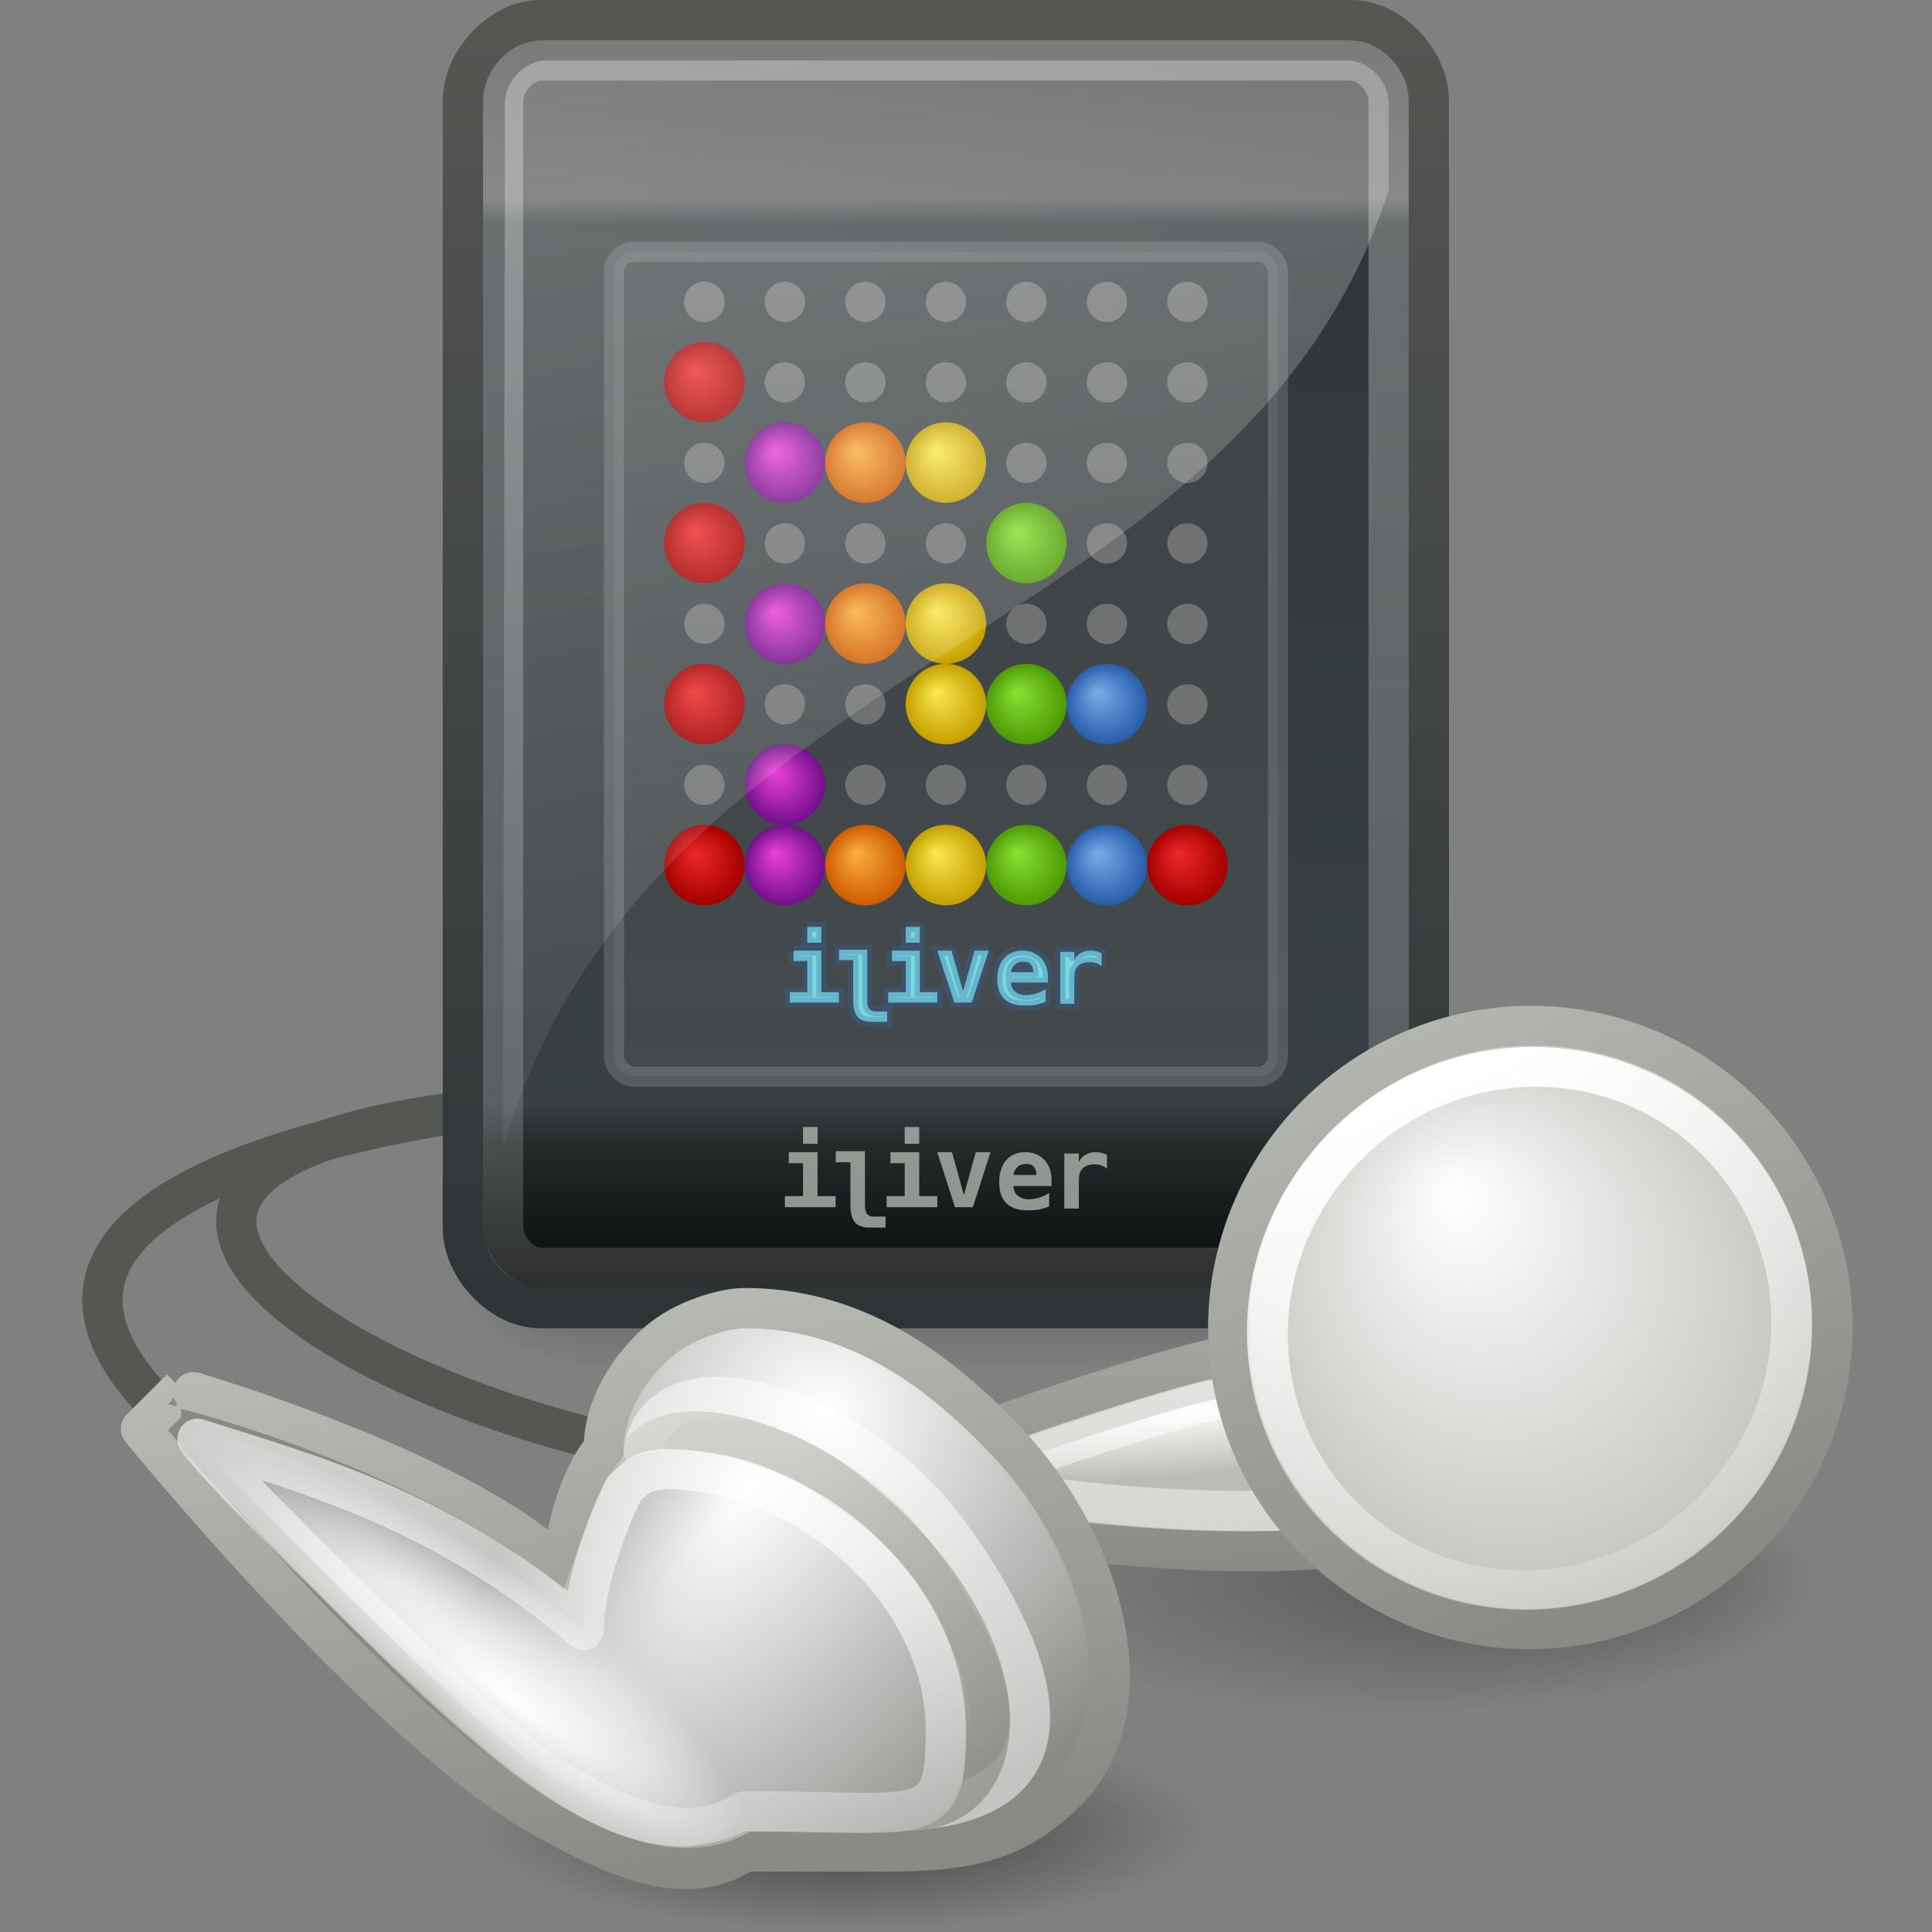 <?xml version="1.0" encoding="UTF-8" standalone="no"?>
<!-- Created with Inkscape (http://www.inkscape.org/) -->
<svg
   xmlns:dc="http://purl.org/dc/elements/1.1/"
   xmlns:cc="http://web.resource.org/cc/"
   xmlns:rdf="http://www.w3.org/1999/02/22-rdf-syntax-ns#"
   xmlns:svg="http://www.w3.org/2000/svg"
   xmlns="http://www.w3.org/2000/svg"
   xmlns:xlink="http://www.w3.org/1999/xlink"
   xmlns:sodipodi="http://sodipodi.sourceforge.net/DTD/sodipodi-0.dtd"
   xmlns:inkscape="http://www.inkscape.org/namespaces/inkscape"
   width="48px"
   height="48px"
   id="svg2160"
   sodipodi:version="0.32"
   inkscape:version="0.45.1"
   sodipodi:docbase="/storage/Development/Art/Tango/Players/iriver_s10/scalable"
   sodipodi:docname="multimedia-player-iriver-s10.svg"
   inkscape:output_extension="org.inkscape.output.svg.inkscape"
   inkscape:export-filename="/home/andre/Desktop/iriver_s10.png"
   inkscape:export-xdpi="90"
   inkscape:export-ydpi="90">
  <rect width="100%" height="100%" fill="#808080" stroke="none"/>
  <defs
     id="defs2162">
    <linearGradient
       id="linearGradient3675">
      <stop
         id="stop3677"
         offset="0"
         style="stop-color:#3c3c3c;stop-opacity:1;" />
      <stop
         style="stop-color:#5a5a5a;stop-opacity:1;"
         offset="0.15"
         id="stop3679" />
      <stop
         id="stop3681"
         offset="0.17"
         style="stop-color:#2e3436;stop-opacity:0.969;" />
      <stop
         style="stop-color:#373e41;stop-opacity:0.984;"
         offset="0.83"
         id="stop3683" />
      <stop
         id="stop3685"
         offset="0.86"
         style="stop-color:#252a2b;stop-opacity:1;" />
      <stop
         id="stop3687"
         offset="1"
         style="stop-color:#000000;stop-opacity:1;" />
    </linearGradient>
    <linearGradient
       id="linearGradient3638"
       inkscape:collect="always">
      <stop
         id="stop3640"
         offset="0"
         style="stop-color:#8ae234;stop-opacity:1" />
      <stop
         id="stop3642"
         offset="1"
         style="stop-color:#4e9a06;stop-opacity:1" />
    </linearGradient>
    <linearGradient
       inkscape:collect="always"
       id="linearGradient3620">
      <stop
         style="stop-color:#fce94f;stop-opacity:1"
         offset="0"
         id="stop3622" />
      <stop
         style="stop-color:#c4a000;stop-opacity:1"
         offset="1"
         id="stop3624" />
    </linearGradient>
    <linearGradient
       id="linearGradient3599"
       inkscape:collect="always">
      <stop
         id="stop3602"
         offset="0"
         style="stop-color:#fcaf3e;stop-opacity:1" />
      <stop
         id="stop3604"
         offset="1"
         style="stop-color:#ce5c00;stop-opacity:1" />
    </linearGradient>
    <linearGradient
       inkscape:collect="always"
       id="linearGradient3581">
      <stop
         style="stop-color:#77aee8;stop-opacity:1"
         offset="0"
         id="stop3583" />
      <stop
         style="stop-color:#285daa;stop-opacity:1"
         offset="1"
         id="stop3585" />
    </linearGradient>
    <linearGradient
       id="linearGradient3557"
       inkscape:collect="always">
      <stop
         id="stop3559"
         offset="0"
         style="stop-color:#ec41d9;stop-opacity:1" />
      <stop
         id="stop3561"
         offset="1"
         style="stop-color:#71108a;stop-opacity:1" />
    </linearGradient>
    <linearGradient
       inkscape:collect="always"
       id="linearGradient3480">
      <stop
         style="stop-color:#ef2929;stop-opacity:1"
         offset="0"
         id="stop3482" />
      <stop
         style="stop-color:#a40000;stop-opacity:1"
         offset="1"
         id="stop3485" />
    </linearGradient>
    <linearGradient
       id="linearGradient3481">
      <stop
         style="stop-color:#ffffff;stop-opacity:0.588"
         offset="0"
         id="stop3484" />
      <stop
         style="stop-color:#ffffff;stop-opacity:0"
         offset="1"
         id="stop3486" />
    </linearGradient>
    <linearGradient
       id="linearGradient3474"
       inkscape:collect="always">
      <stop
         id="stop3476"
         offset="0"
         style="stop-color:#ffffff;stop-opacity:1" />
      <stop
         id="stop3478"
         offset="1"
         style="stop-color:#babdb6;stop-opacity:1" />
    </linearGradient>
    <linearGradient
       id="linearGradient3467"
       inkscape:collect="always">
      <stop
         id="stop3469"
         offset="0"
         style="stop-color:#ffffff;stop-opacity:1" />
      <stop
         id="stop3472"
         offset="1"
         style="stop-color:#888a85;stop-opacity:1" />
    </linearGradient>
    <linearGradient
       id="linearGradient2492"
       inkscape:collect="always">
      <stop
         id="stop2494"
         offset="0"
         style="stop-color:#ffffff;stop-opacity:1" />
      <stop
         id="stop2496"
         offset="1"
         style="stop-color:#888a85;stop-opacity:1" />
    </linearGradient>
    <linearGradient
       id="linearGradient4004"
       inkscape:collect="always">
      <stop
         id="stop4006"
         offset="0"
         style="stop-color:#babdb6;stop-opacity:1" />
      <stop
         id="stop4008"
         offset="1"
         style="stop-color:#888a85;stop-opacity:1" />
    </linearGradient>
    <linearGradient
       id="linearGradient3389"
       inkscape:collect="always">
      <stop
         id="stop3391"
         offset="0"
         style="stop-color:#ffffff;stop-opacity:1" />
      <stop
         id="stop3393"
         offset="1"
         style="stop-color:#ffffff;stop-opacity:0.294" />
    </linearGradient>
    <linearGradient
       id="linearGradient3383">
      <stop
         id="stop3385"
         offset="0"
         style="stop-color:#ffffff;stop-opacity:1" />
      <stop
         id="stop3387"
         offset="1"
         style="stop-color:#ffffff;stop-opacity:0;" />
    </linearGradient>
    <linearGradient
       inkscape:collect="always"
       id="linearGradient3342">
      <stop
         style="stop-color:#d3d7cf;stop-opacity:1"
         offset="0"
         id="stop3345" />
      <stop
         style="stop-color:#888a85;stop-opacity:1"
         offset="1"
         id="stop3347" />
    </linearGradient>
    <linearGradient
       id="linearGradient3990">
      <stop
         id="stop3992"
         offset="0"
         style="stop-color:#ffffff;stop-opacity:1;" />
      <stop
         id="stop3994"
         offset="1"
         style="stop-color:#ffffff;stop-opacity:0.392" />
    </linearGradient>
    <linearGradient
       inkscape:collect="always"
       id="linearGradient3501">
      <stop
         style="stop-color:#2e3436;stop-opacity:1;"
         offset="0"
         id="stop3503" />
      <stop
         style="stop-color:#2e3436;stop-opacity:0;"
         offset="1"
         id="stop3505" />
    </linearGradient>
    <linearGradient
       inkscape:collect="always"
       id="linearGradient3400">
      <stop
         style="stop-color:#ffffff;stop-opacity:1;"
         offset="0"
         id="stop3402" />
      <stop
         style="stop-color:#ffffff;stop-opacity:0;"
         offset="1"
         id="stop3404" />
    </linearGradient>
    <linearGradient
       id="linearGradient4547">
      <stop
         style="stop-color:#ffffff;stop-opacity:1;"
         offset="0"
         id="stop4549" />
      <stop
         style="stop-color:#ffffff;stop-opacity:0.498;"
         offset="1"
         id="stop4551" />
    </linearGradient>
    <linearGradient
       inkscape:collect="always"
       id="linearGradient6329">
      <stop
         style="stop-color:#555753;stop-opacity:1"
         offset="0"
         id="stop6331" />
      <stop
         style="stop-color:#2e3436;stop-opacity:1"
         offset="1"
         id="stop6333" />
    </linearGradient>
    <linearGradient
       inkscape:collect="always"
       id="linearGradient3649">
      <stop
         style="stop-color:#ffffff;stop-opacity:1"
         offset="0"
         id="stop3651" />
      <stop
         style="stop-color:#ffffff;stop-opacity:0"
         offset="1"
         id="stop3653" />
    </linearGradient>
    <linearGradient
       inkscape:collect="always"
       id="linearGradient3479">
      <stop
         style="stop-color:#ffffff;stop-opacity:1"
         offset="0"
         id="stop3481" />
      <stop
         style="stop-color:#ffffff;stop-opacity:0"
         offset="1"
         id="stop3483" />
    </linearGradient>
    <linearGradient
       inkscape:collect="always"
       id="linearGradient3497">
      <stop
         style="stop-color:#babdb6;stop-opacity:1"
         offset="0"
         id="stop3499" />
      <stop
         style="stop-color:#888a85;stop-opacity:1"
         offset="1"
         id="stop3501" />
    </linearGradient>
    <linearGradient
       inkscape:collect="always"
       id="linearGradient3626">
      <stop
         style="stop-color:#000000;stop-opacity:1;"
         offset="0"
         id="stop3628" />
      <stop
         style="stop-color:#000000;stop-opacity:0;"
         offset="1"
         id="stop3630" />
    </linearGradient>
    <linearGradient
       inkscape:collect="always"
       id="linearGradient4101">
      <stop
         style="stop-color:#000000;stop-opacity:1;"
         offset="0"
         id="stop4103" />
      <stop
         style="stop-color:#000000;stop-opacity:0;"
         offset="1"
         id="stop4105" />
    </linearGradient>
    <linearGradient
       inkscape:collect="always"
       xlink:href="#linearGradient4004"
       id="linearGradient3941"
       gradientUnits="userSpaceOnUse"
       x1="30.779"
       y1="24.718"
       x2="31.062"
       y2="36.04" />
    <radialGradient
       inkscape:collect="always"
       xlink:href="#linearGradient3626"
       id="radialGradient4010"
       gradientUnits="userSpaceOnUse"
       gradientTransform="matrix(1,0,0,0.146,0,34.594)"
       cx="24"
       cy="40.5"
       fx="24"
       fy="40.5"
       r="24" />
    <radialGradient
       inkscape:collect="always"
       xlink:href="#linearGradient2492"
       id="radialGradient4012"
       gradientUnits="userSpaceOnUse"
       gradientTransform="matrix(0,0.812,-0.841,0,45.776,17.033)"
       cx="19.757"
       cy="30.102"
       fx="19.757"
       fy="30.102"
       r="12.534" />
    <linearGradient
       inkscape:collect="always"
       xlink:href="#linearGradient3497"
       id="linearGradient4014"
       gradientUnits="userSpaceOnUse"
       gradientTransform="matrix(0.766,-0.69,0.659,0.797,-20.255,21.897)"
       x1="19.817"
       y1="27.315"
       x2="12.503"
       y2="39.791" />
    <linearGradient
       inkscape:collect="always"
       xlink:href="#linearGradient3342"
       id="linearGradient4016"
       gradientUnits="userSpaceOnUse"
       x1="15.5"
       y1="33.066"
       x2="25.091"
       y2="43.5" />
    <radialGradient
       inkscape:collect="always"
       xlink:href="#linearGradient3467"
       id="radialGradient4018"
       gradientUnits="userSpaceOnUse"
       gradientTransform="matrix(0.518,0.422,-0.959,1.179,30.758,6.172)"
       cx="17.258"
       cy="19.513"
       fx="13"
       fy="19.741"
       r="10.484" />
    <radialGradient
       inkscape:collect="always"
       xlink:href="#linearGradient3501"
       id="radialGradient4020"
       gradientUnits="userSpaceOnUse"
       gradientTransform="matrix(0.5,0,0,1.5,13.75,-18.75)"
       cx="27.5"
       cy="37.5"
       fx="27.5"
       fy="38.781"
       r="1" />
    <radialGradient
       inkscape:collect="always"
       xlink:href="#linearGradient3501"
       id="radialGradient4022"
       gradientUnits="userSpaceOnUse"
       gradientTransform="matrix(0.5,0,0,1.5,13.75,-18.75)"
       cx="27.5"
       cy="37.5"
       fx="27.5"
       fy="38.781"
       r="1" />
    <radialGradient
       inkscape:collect="always"
       xlink:href="#linearGradient3501"
       id="radialGradient4024"
       gradientUnits="userSpaceOnUse"
       gradientTransform="matrix(0.5,0,0,1.5,13.75,-18.75)"
       cx="27.5"
       cy="37.5"
       fx="27.5"
       fy="38.781"
       r="1" />
    <radialGradient
       inkscape:collect="always"
       xlink:href="#linearGradient3501"
       id="radialGradient4026"
       gradientUnits="userSpaceOnUse"
       gradientTransform="matrix(0.5,0,0,1.5,13.75,-18.75)"
       cx="27.5"
       cy="37.5"
       fx="27.5"
       fy="38.781"
       r="1" />
    <radialGradient
       inkscape:collect="always"
       xlink:href="#linearGradient3383"
       id="radialGradient4028"
       gradientUnits="userSpaceOnUse"
       gradientTransform="matrix(0.668,0.497,-0.119,0.16,8.266,31.19)"
       cx="8.51"
       cy="20.591"
       fx="10.694"
       fy="22.915"
       r="10.484" />
    <radialGradient
       inkscape:collect="always"
       xlink:href="#linearGradient3481"
       id="radialGradient4030"
       gradientUnits="userSpaceOnUse"
       gradientTransform="matrix(0.747,0.416,-0.155,0.278,13.85,16.235)"
       cx="9.433"
       cy="67.937"
       fx="7.63"
       fy="64.277"
       r="9.797" />
    <linearGradient
       inkscape:collect="always"
       xlink:href="#linearGradient3389"
       id="linearGradient4032"
       gradientUnits="userSpaceOnUse"
       gradientTransform="matrix(1,0,0,1.023,0,-1.761)"
       x1="27.047"
       y1="31.068"
       x2="24.043"
       y2="44.745" />
    <radialGradient
       inkscape:collect="always"
       xlink:href="#linearGradient3626"
       id="radialGradient4034"
       gradientUnits="userSpaceOnUse"
       gradientTransform="matrix(1,0,0,0.146,0,34.594)"
       cx="24"
       cy="40.5"
       fx="34.869"
       fy="39.557"
       r="24" />
    <radialGradient
       inkscape:collect="always"
       xlink:href="#linearGradient3479"
       id="radialGradient4036"
       gradientUnits="userSpaceOnUse"
       gradientTransform="matrix(-9.8585145e-2,0.125,-0.656,-0.518,29.198,50.868)"
       cx="6.865"
       cy="27.7"
       fx="6.865"
       fy="27.7"
       r="10.271" />
    <linearGradient
       inkscape:collect="always"
       xlink:href="#linearGradient3990"
       id="linearGradient4038"
       gradientUnits="userSpaceOnUse"
       x1="19.484"
       y1="33.577"
       x2="11.094"
       y2="42.185" />
    <radialGradient
       inkscape:collect="always"
       xlink:href="#linearGradient3474"
       id="radialGradient4040"
       gradientUnits="userSpaceOnUse"
       gradientTransform="matrix(1.35,0.377,-0.305,1.427,4.005,-24.82)"
       cx="21.606"
       cy="38.298"
       fx="19.033"
       fy="37.882"
       r="5.487" />
    <linearGradient
       inkscape:collect="always"
       xlink:href="#linearGradient3497"
       id="linearGradient4042"
       gradientUnits="userSpaceOnUse"
       x1="11.154"
       y1="36.413"
       x2="25.949"
       y2="44.373" />
    <linearGradient
       inkscape:collect="always"
       xlink:href="#linearGradient3649"
       id="linearGradient4044"
       gradientUnits="userSpaceOnUse"
       x1="17.584"
       y1="32.39"
       x2="30.592"
       y2="39.409" />
    <radialGradient
       inkscape:collect="always"
       xlink:href="#linearGradient3501"
       id="radialGradient4046"
       gradientUnits="userSpaceOnUse"
       gradientTransform="matrix(0.5,0,0,1.5,13.75,-18.75)"
       cx="27.5"
       cy="37.5"
       fx="27.5"
       fy="38.781"
       r="1" />
    <radialGradient
       inkscape:collect="always"
       xlink:href="#linearGradient3501"
       id="radialGradient4048"
       gradientUnits="userSpaceOnUse"
       gradientTransform="matrix(0.5,0,0,1.5,13.75,-18.75)"
       cx="27.5"
       cy="37.5"
       fx="27.5"
       fy="38.781"
       r="1" />
    <radialGradient
       inkscape:collect="always"
       xlink:href="#linearGradient3501"
       id="radialGradient4050"
       gradientUnits="userSpaceOnUse"
       gradientTransform="matrix(0.5,0,0,1.5,13.75,-18.75)"
       cx="27.5"
       cy="37.5"
       fx="27.5"
       fy="38.781"
       r="1" />
    <radialGradient
       inkscape:collect="always"
       xlink:href="#linearGradient3501"
       id="radialGradient4052"
       gradientUnits="userSpaceOnUse"
       gradientTransform="matrix(0.5,0,0,1.5,13.75,-18.75)"
       cx="27.5"
       cy="37.5"
       fx="27.5"
       fy="38.781"
       r="1" />
    <radialGradient
       inkscape:collect="always"
       xlink:href="#linearGradient3501"
       id="radialGradient4054"
       gradientUnits="userSpaceOnUse"
       gradientTransform="matrix(0.5,0,0,1.5,13.75,-18.75)"
       cx="27.5"
       cy="37.5"
       fx="27.5"
       fy="38.781"
       r="1" />
    <radialGradient
       inkscape:collect="always"
       xlink:href="#linearGradient3501"
       id="radialGradient4056"
       gradientUnits="userSpaceOnUse"
       gradientTransform="matrix(0.5,0,0,1.5,13.75,-18.75)"
       cx="27.5"
       cy="37.5"
       fx="27.5"
       fy="38.781"
       r="1" />
    <radialGradient
       inkscape:collect="always"
       xlink:href="#linearGradient3501"
       id="radialGradient4058"
       gradientUnits="userSpaceOnUse"
       gradientTransform="matrix(0.5,0,0,1.5,13.75,-18.75)"
       cx="27.5"
       cy="37.5"
       fx="27.5"
       fy="38.781"
       r="1" />
    <radialGradient
       inkscape:collect="always"
       xlink:href="#linearGradient3501"
       id="radialGradient4060"
       gradientUnits="userSpaceOnUse"
       gradientTransform="matrix(0.5,0,0,1.5,13.75,-18.75)"
       cx="27.5"
       cy="37.5"
       fx="27.5"
       fy="38.781"
       r="1" />
    <linearGradient
       inkscape:collect="always"
       xlink:href="#linearGradient3400"
       id="linearGradient2567"
       gradientUnits="userSpaceOnUse"
       gradientTransform="matrix(1.048,0,0,1.08,-1.643,-0.12)"
       x1="19.076"
       y1="1.5"
       x2="24.021"
       y2="29.5" />
    <linearGradient
       inkscape:collect="always"
       xlink:href="#linearGradient4547"
       id="linearGradient2578"
       gradientUnits="userSpaceOnUse"
       gradientTransform="matrix(0.512,0,0,1.069,11.217,-10.792)"
       x1="24"
       y1="11"
       x2="24"
       y2="40" />
    <linearGradient
       inkscape:collect="always"
       xlink:href="#linearGradient3675"
       id="linearGradient2592"
       gradientUnits="userSpaceOnUse"
       gradientTransform="matrix(1.043,0,0,1.066,-1.538,-2.165)"
       x1="12"
       y1="2"
       x2="12"
       y2="33" />
    <linearGradient
       inkscape:collect="always"
       xlink:href="#linearGradient6329"
       id="linearGradient2594"
       gradientUnits="userSpaceOnUse"
       gradientTransform="matrix(0.533,0,0,1.066,10.703,-10.69)"
       x1="24"
       y1="10"
       x2="24"
       y2="41" />
    <radialGradient
       inkscape:collect="always"
       xlink:href="#linearGradient4101"
       id="radialGradient2597"
       gradientUnits="userSpaceOnUse"
       gradientTransform="matrix(2.041,0,0,2.002,-58.086,-45.247)"
       cx="45"
       cy="38"
       fx="45"
       fy="38"
       r="1.5" />
    <radialGradient
       inkscape:collect="always"
       xlink:href="#linearGradient4101"
       id="radialGradient2600"
       gradientUnits="userSpaceOnUse"
       gradientTransform="matrix(-2.041,0,0,2.002,106.086,-45.247)"
       cx="45"
       cy="38"
       fx="45"
       fy="38"
       r="1.5" />
    <linearGradient
       inkscape:collect="always"
       xlink:href="#linearGradient4101"
       id="linearGradient2603"
       gradientUnits="userSpaceOnUse"
       gradientTransform="matrix(0.464,0,0,1.062,12.857,-9.562)"
       x1="24"
       y1="38"
       x2="24"
       y2="41" />
    <radialGradient
       inkscape:collect="always"
       xlink:href="#linearGradient3480"
       id="radialGradient3487"
       cx="18"
       cy="21.75"
       fx="17.755"
       fy="21.444"
       r="1"
       gradientTransform="matrix(1,0,0,0.75,0,5.438)"
       gradientUnits="userSpaceOnUse" />
    <radialGradient
       inkscape:collect="always"
       xlink:href="#linearGradient3557"
       id="radialGradient3555"
       gradientUnits="userSpaceOnUse"
       gradientTransform="matrix(1,0,0,0.75,0,5.438)"
       cx="18"
       cy="21.75"
       fx="17.755"
       fy="21.444"
       r="1" />
    <radialGradient
       inkscape:collect="always"
       xlink:href="#linearGradient3581"
       id="radialGradient3579"
       gradientUnits="userSpaceOnUse"
       gradientTransform="matrix(1,0,0,0.75,0,5.438)"
       cx="18"
       cy="21.75"
       fx="17.755"
       fy="21.444"
       r="1" />
    <radialGradient
       inkscape:collect="always"
       xlink:href="#linearGradient3599"
       id="radialGradient3597"
       gradientUnits="userSpaceOnUse"
       gradientTransform="matrix(1,0,0,0.75,0,5.438)"
       cx="18"
       cy="21.75"
       fx="17.755"
       fy="21.444"
       r="1" />
    <radialGradient
       inkscape:collect="always"
       xlink:href="#linearGradient3620"
       id="radialGradient3618"
       gradientUnits="userSpaceOnUse"
       gradientTransform="matrix(1,0,0,0.75,0,5.438)"
       cx="18"
       cy="21.75"
       fx="17.755"
       fy="21.444"
       r="1" />
    <radialGradient
       inkscape:collect="always"
       xlink:href="#linearGradient3638"
       id="radialGradient3636"
       gradientUnits="userSpaceOnUse"
       gradientTransform="matrix(1,0,0,0.75,0,5.438)"
       cx="18"
       cy="21.75"
       fx="17.755"
       fy="21.444"
       r="1" />
    <radialGradient
       inkscape:collect="always"
       xlink:href="#linearGradient3480"
       id="radialGradient3656"
       gradientUnits="userSpaceOnUse"
       gradientTransform="matrix(1,0,0,0.75,0,5.438)"
       cx="18"
       cy="21.75"
       fx="17.755"
       fy="21.444"
       r="1" />
  </defs>
  <sodipodi:namedview
     id="base"
     pagecolor="#ffffff"
     bordercolor="#666666"
     borderopacity="1.0"
     inkscape:pageopacity="0.0"
     inkscape:pageshadow="2"
     inkscape:zoom="16.340426"
     inkscape:cx="41.066721"
     inkscape:cy="25.335938"
     inkscape:current-layer="layer1"
     showgrid="true"
     inkscape:grid-bbox="true"
     inkscape:document-units="px"
     gridspacingx="0.5px"
     gridspacingy="0.5px"
     gridempspacing="2"
     inkscape:grid-points="true"
     inkscape:window-width="1391"
     inkscape:window-height="977"
     inkscape:window-x="1"
     inkscape:window-y="25" />
  <g
     id="layer1"
     inkscape:label="Layer 1"
     inkscape:groupmode="layer">
    <path
       style="fill:none;fill-rule:evenodd;stroke:#555753;stroke-width:1px;stroke-linecap:butt;stroke-linejoin:miter;stroke-opacity:1"
       d="M 24.543,36.5 C 13.043,38 -3.5,29 12.5,27.5"
       id="path3732"
       sodipodi:nodetypes="cc" />
    <path
       style="fill:none;fill-rule:evenodd;stroke:#555753;stroke-width:1px;stroke-linecap:butt;stroke-linejoin:miter;stroke-opacity:1"
       d="M 4,35 C -2,29 12.5,27.5 12.5,27.5"
       id="path3517"
       sodipodi:nodetypes="cc" />
    <path
       style="opacity:0.35;fill:url(#linearGradient2603);fill-opacity:1;stroke:none;stroke-width:0.25;stroke-linecap:round;stroke-linejoin:round;stroke-miterlimit:4;stroke-opacity:1"
       d="M 14.25,30.812 L 33.75,30.812 L 33.75,34 L 14.25,34 L 14.25,30.812 z "
       id="rect4094"
       sodipodi:nodetypes="ccccc" />
    <path
       style="opacity:0.35;fill:url(#radialGradient2600);fill-opacity:1;stroke:none;stroke-width:0.25;stroke-linecap:round;stroke-linejoin:round;stroke-miterlimit:4;stroke-opacity:1"
       d="M 14.25,30.812 L 11,30.812 L 11,34 L 14.25,34 L 14.25,30.812 z "
       id="path2573"
       sodipodi:nodetypes="ccccc" />
    <path
       style="opacity:0.35;fill:url(#radialGradient2597);fill-opacity:1;stroke:none;stroke-width:0.25;stroke-linecap:round;stroke-linejoin:round;stroke-miterlimit:4;stroke-opacity:1"
       d="M 33.75,30.812 L 37,30.812 L 37,34 L 33.75,34 L 33.75,30.812 z "
       id="path3566"
       sodipodi:nodetypes="ccccc" />
    <path
       style="fill:url(#linearGradient2592);fill-opacity:1.0;stroke:url(#linearGradient2594);stroke-width:1;stroke-linecap:round;stroke-linejoin:round;stroke-miterlimit:4;stroke-opacity:1"
       d="M 13.42,0.5 L 33.58,0.5 C 34.54,0.5 35.5,1.5 35.5,2.5 L 35.5,30.5 C 35.5,31.5 34.54,32.5 33.58,32.5 L 13.42,32.5 C 12.46,32.5 11.5,31.5 11.5,30.5 L 11.5,2.5 C 11.5,1.5 12.46,0.5 13.42,0.5 z "
       id="rect4303"
       sodipodi:nodetypes="ccccccccc" />
    <g
       id="g5089"
       transform="matrix(0.631,0,0,0.625,8.143,5.5)"
       style="opacity:0.75;fill:#babdb6">
      <path
         id="path5091"
         d="M 18.152,37 L 19.285,37 L 19.285,38.748 L 19.996,38.748 L 19.996,39.188 L 18,39.188 L 18,38.748 L 18.713,38.748 L 18.713,37.439 L 18.152,37.439 L 18.152,37"
         style="font-size:4px;font-style:normal;font-weight:normal;fill:#babdb6;fill-opacity:1;stroke:none;stroke-width:1px;stroke-linecap:butt;stroke-linejoin:miter;stroke-opacity:1;font-family:Bitstream Vera Sans Mono" />
      <path
         id="path5093"
         d="M 18.713,36 L 19.285,36 L 19.285,36.668 L 18.713,36.668 L 18.713,36"
         style="font-size:4px;font-style:normal;font-weight:normal;fill:#babdb6;fill-opacity:1;stroke:none;stroke-width:1px;stroke-linecap:butt;stroke-linejoin:miter;stroke-opacity:1;font-family:Bitstream Vera Sans Mono" />
      <path
         id="path5095"
         d="M 20.58,39.088 L 20.58,37.4 L 20,37.4 L 20,36.961 L 21.152,36.961 L 21.152,39.088 C 21.152,39.26 21.179,39.382 21.232,39.453 C 21.286,39.525 21.376,39.561 21.504,39.561 L 21.961,39.561 L 21.961,40 L 21.344,40 C 21.072,40 20.876,39.93 20.758,39.789 C 20.639,39.648 20.58,39.415 20.58,39.088"
         style="font-size:4px;font-style:normal;font-weight:normal;fill:#babdb6;fill-opacity:1;stroke:none;stroke-width:1px;stroke-linecap:butt;stroke-linejoin:miter;stroke-opacity:1;font-family:Bitstream Vera Sans Mono" />
      <path
         id="path5097"
         d="M 22.156,37 L 23.289,37 L 23.289,38.748 L 24,38.748 L 24,39.188 L 22.004,39.188 L 22.004,38.748 L 22.717,38.748 L 22.717,37.439 L 22.156,37.439 L 22.156,37"
         style="font-size:4px;font-style:normal;font-weight:normal;fill:#babdb6;fill-opacity:1;stroke:none;stroke-width:1px;stroke-linecap:butt;stroke-linejoin:miter;stroke-opacity:1;font-family:Bitstream Vera Sans Mono" />
      <path
         id="path5099"
         d="M 22.717,36 L 23.289,36 L 23.289,36.668 L 22.717,36.668 L 22.717,36"
         style="font-size:4px;font-style:normal;font-weight:normal;fill:#babdb6;fill-opacity:1;stroke:none;stroke-width:1px;stroke-linecap:butt;stroke-linejoin:miter;stroke-opacity:1;font-family:Bitstream Vera Sans Mono" />
      <path
         id="path5101"
         d="M 26.096,37 L 25.4,39.188 L 24.695,39.188 L 24,37 L 24.58,37 L 25.047,38.707 L 25.516,37 L 26.096,37"
         style="font-size:4px;font-style:normal;font-weight:normal;fill:#babdb6;fill-opacity:1;stroke:none;stroke-width:1px;stroke-linecap:butt;stroke-linejoin:miter;stroke-opacity:1;font-family:Bitstream Vera Sans Mono" />
      <path
         id="path5103"
         d="M 27.469,37 C 27.147,37 26.905,37.105 26.719,37.312 C 26.533,37.52 26.438,37.831 26.438,38.188 C 26.438,38.556 26.526,38.835 26.719,39.031 C 26.913,39.227 27.197,39.312 27.562,39.312 C 27.716,39.312 27.862,39.309 28,39.281 C 28.138,39.254 28.273,39.211 28.406,39.156 L 28.406,38.625 C 28.267,38.707 28.128,38.775 28,38.812 C 27.872,38.85 27.725,38.875 27.594,38.875 C 27.395,38.875 27.257,38.803 27.156,38.719 C 27.056,38.634 27.001,38.516 27,38.344 L 28.5,38.344 L 28.5,38.125 C 28.5,37.776 28.398,37.504 28.219,37.312 C 28.04,37.12 27.793,37 27.469,37 z M 27.469,37.469 C 27.615,37.469 27.707,37.484 27.781,37.562 C 27.857,37.639 27.904,37.755 27.906,37.906 L 27,37.906 C 27.014,37.759 27.078,37.673 27.156,37.594 C 27.234,37.513 27.337,37.469 27.469,37.469 z "
         style="font-size:4px;font-style:normal;font-weight:normal;fill:#babdb6;fill-opacity:1;stroke:none;stroke-width:1px;stroke-linecap:butt;stroke-linejoin:miter;stroke-opacity:1;font-family:Bitstream Vera Sans Mono" />
      <path
         id="path5105"
         d="M 30.68,37.656 C 30.617,37.599 30.544,37.556 30.459,37.527 C 30.376,37.499 30.284,37.484 30.184,37.484 C 30.062,37.484 29.956,37.506 29.865,37.549 C 29.775,37.59 29.706,37.652 29.656,37.732 C 29.625,37.782 29.603,37.842 29.59,37.912 C 29.578,37.982 29.572,38.089 29.572,38.232 L 29.572,39.24 L 29,39.24 L 29,37.053 L 29.572,37.053 L 29.572,37.393 C 29.628,37.268 29.714,37.171 29.83,37.104 C 29.946,37.035 30.081,37 30.236,37 C 30.314,37 30.391,37.01 30.465,37.029 C 30.54,37.048 30.612,37.075 30.68,37.111 L 30.68,37.656"
         style="font-size:4px;font-style:normal;font-weight:normal;fill:#babdb6;fill-opacity:1;stroke:none;stroke-width:1px;stroke-linecap:butt;stroke-linejoin:miter;stroke-opacity:1;font-family:Bitstream Vera Sans Mono" />
    </g>
    <path
       style="opacity:0.3;fill:none;fill-opacity:1;stroke:url(#linearGradient2578);stroke-width:1;stroke-linecap:round;stroke-linejoin:round;stroke-miterlimit:4;stroke-opacity:1"
       d="M 13.457,1.5 C 12.978,1.5 12.5,2 12.5,2.5 L 12.5,30.5 C 12.5,31 12.978,31.5 13.457,31.5 L 33.543,31.5 C 34.022,31.5 34.5,31 34.5,30.5 L 34.5,2.5 C 34.5,2 34.022,1.5 33.543,1.5 L 13.457,1.5 z "
       id="path4522"
       sodipodi:nodetypes="ccccccccc" />
    <rect
       style="opacity:0.15;fill:#888a85;fill-opacity:1;stroke:#ffffff;stroke-width:0.5;stroke-linecap:square;stroke-linejoin:round;stroke-miterlimit:4;stroke-dasharray:none;stroke-dashoffset:0;stroke-opacity:1"
       id="rect4407"
       width="16.496"
       height="20.494"
       x="15.254"
       y="6.254"
       rx="0.5"
       ry="0.5" />
    <g
       id="g4402"
       transform="matrix(0.611,0,0,0.59,8.623,1.788)"
       style="fill:#7ad9dd;fill-opacity:1;stroke:#3465a4;stroke-width:0.416;stroke-miterlimit:4;stroke-dasharray:none;stroke-opacity:0.294">
      <path
         id="path4399"
         d="M 18.152,37 L 19.285,37 L 19.285,38.748 L 19.996,38.748 L 19.996,39.188 L 18,39.188 L 18,38.748 L 18.713,38.748 L 18.713,37.439 L 18.152,37.439 L 18.152,37"
         style="font-size:4px;font-style:normal;font-weight:normal;fill:#7ad9dd;fill-opacity:1;stroke:#3465a4;stroke-width:0.416;stroke-linecap:butt;stroke-linejoin:miter;stroke-miterlimit:4;stroke-dasharray:none;stroke-opacity:0.294;font-family:Bitstream Vera Sans Mono" />
      <path
         id="path4397"
         d="M 18.713,36 L 19.285,36 L 19.285,36.668 L 18.713,36.668 L 18.713,36"
         style="font-size:4px;font-style:normal;font-weight:normal;fill:#7ad9dd;fill-opacity:1;stroke:#3465a4;stroke-width:0.416;stroke-linecap:butt;stroke-linejoin:miter;stroke-miterlimit:4;stroke-dasharray:none;stroke-opacity:0.294;font-family:Bitstream Vera Sans Mono" />
      <path
         id="path4395"
         d="M 20.58,39.088 L 20.58,37.4 L 20,37.4 L 20,36.961 L 21.152,36.961 L 21.152,39.088 C 21.152,39.26 21.179,39.382 21.232,39.453 C 21.286,39.525 21.376,39.561 21.504,39.561 L 21.961,39.561 L 21.961,40 L 21.344,40 C 21.072,40 20.876,39.93 20.758,39.789 C 20.639,39.648 20.58,39.415 20.58,39.088"
         style="font-size:4px;font-style:normal;font-weight:normal;fill:#7ad9dd;fill-opacity:1;stroke:#3465a4;stroke-width:0.416;stroke-linecap:butt;stroke-linejoin:miter;stroke-miterlimit:4;stroke-dasharray:none;stroke-opacity:0.294;font-family:Bitstream Vera Sans Mono" />
      <path
         id="path4393"
         d="M 22.156,37 L 23.289,37 L 23.289,38.748 L 24,38.748 L 24,39.188 L 22.004,39.188 L 22.004,38.748 L 22.717,38.748 L 22.717,37.439 L 22.156,37.439 L 22.156,37"
         style="font-size:4px;font-style:normal;font-weight:normal;fill:#7ad9dd;fill-opacity:1;stroke:#3465a4;stroke-width:0.416;stroke-linecap:butt;stroke-linejoin:miter;stroke-miterlimit:4;stroke-dasharray:none;stroke-opacity:0.294;font-family:Bitstream Vera Sans Mono" />
      <path
         id="path4391"
         d="M 22.717,36 L 23.289,36 L 23.289,36.668 L 22.717,36.668 L 22.717,36"
         style="font-size:4px;font-style:normal;font-weight:normal;fill:#7ad9dd;fill-opacity:1;stroke:#3465a4;stroke-width:0.416;stroke-linecap:butt;stroke-linejoin:miter;stroke-miterlimit:4;stroke-dasharray:none;stroke-opacity:0.294;font-family:Bitstream Vera Sans Mono" />
      <path
         id="path4389"
         d="M 26.096,37 L 25.4,39.188 L 24.695,39.188 L 24,37 L 24.58,37 L 25.047,38.707 L 25.516,37 L 26.096,37"
         style="font-size:4px;font-style:normal;font-weight:normal;fill:#7ad9dd;fill-opacity:1;stroke:#3465a4;stroke-width:0.416;stroke-linecap:butt;stroke-linejoin:miter;stroke-miterlimit:4;stroke-dasharray:none;stroke-opacity:0.294;font-family:Bitstream Vera Sans Mono" />
      <path
         id="path4387"
         d="M 27.469,37 C 27.147,37 26.905,37.105 26.719,37.312 C 26.533,37.52 26.438,37.831 26.438,38.188 C 26.438,38.556 26.526,38.835 26.719,39.031 C 26.913,39.227 27.197,39.312 27.562,39.312 C 27.716,39.312 27.862,39.309 28,39.281 C 28.138,39.254 28.273,39.211 28.406,39.156 L 28.406,38.625 C 28.267,38.707 28.128,38.775 28,38.812 C 27.872,38.85 27.725,38.875 27.594,38.875 C 27.395,38.875 27.257,38.803 27.156,38.719 C 27.056,38.634 27.001,38.516 27,38.344 L 28.5,38.344 L 28.5,38.125 C 28.5,37.776 28.398,37.504 28.219,37.312 C 28.04,37.12 27.793,37 27.469,37 z M 27.469,37.469 C 27.615,37.469 27.707,37.484 27.781,37.562 C 27.857,37.639 27.904,37.755 27.906,37.906 L 27,37.906 C 27.014,37.759 27.078,37.673 27.156,37.594 C 27.234,37.513 27.337,37.469 27.469,37.469 z "
         style="font-size:4px;font-style:normal;font-weight:normal;fill:#7ad9dd;fill-opacity:1;stroke:#3465a4;stroke-width:0.416;stroke-linecap:butt;stroke-linejoin:miter;stroke-miterlimit:4;stroke-dasharray:none;stroke-opacity:0.294;font-family:Bitstream Vera Sans Mono" />
      <path
         id="text4378"
         d="M 30.68,37.656 C 30.617,37.599 30.544,37.556 30.459,37.527 C 30.376,37.499 30.284,37.484 30.184,37.484 C 30.062,37.484 29.956,37.506 29.865,37.549 C 29.775,37.59 29.706,37.652 29.656,37.732 C 29.625,37.782 29.603,37.842 29.59,37.912 C 29.578,37.982 29.572,38.089 29.572,38.232 L 29.572,39.24 L 29,39.24 L 29,37.053 L 29.572,37.053 L 29.572,37.393 C 29.628,37.268 29.714,37.171 29.83,37.104 C 29.946,37.035 30.081,37 30.236,37 C 30.314,37 30.391,37.01 30.465,37.029 C 30.54,37.048 30.612,37.075 30.68,37.111 L 30.68,37.656"
         style="font-size:4px;font-style:normal;font-weight:normal;fill:#7ad9dd;fill-opacity:1;stroke:#3465a4;stroke-width:0.416;stroke-linecap:butt;stroke-linejoin:miter;stroke-miterlimit:4;stroke-dasharray:none;stroke-opacity:0.294;font-family:Bitstream Vera Sans Mono" />
    </g>
    <g
       id="g3952"
       transform="translate(4.014,3)">
      <path
         transform="matrix(0.438,0,0,0.929,20.043,-1.357)"
         d="M 48 40.5 A 24 3.5 0 1 1  0,40.5 A 24 3.5 0 1 1  48 40.5 z"
         sodipodi:ry="3.5"
         sodipodi:rx="24"
         sodipodi:cy="40.5"
         sodipodi:cx="24"
         id="path3742"
         style="opacity:0.35;fill:url(#radialGradient4034);fill-opacity:1;stroke:none;stroke-width:1;stroke-miterlimit:4;stroke-dasharray:none;stroke-opacity:1"
         sodipodi:type="arc" />
      <path
         sodipodi:nodetypes="csscccc"
         id="path3575"
         d="M 18.543,34.655 C 18.543,34.655 27.063,36.351 31.35,35.047 C 34.739,34.017 39.937,30.479 39.979,28.136 C 40,27 30.059,22.259 29.986,27.998 C 29.986,27.998 27.154,29.178 27.136,30.613 C 25.713,30.569 18.561,33.22 18.561,33.22 L 18.543,34.655 z "
         style="fill:#babdb6;fill-opacity:1;fill-rule:evenodd;stroke:url(#linearGradient3941);stroke-width:1px;stroke-linecap:round;stroke-linejoin:round;stroke-opacity:1" />
      <path
         transform="matrix(0.721,-0.696,0.702,0.739,-8.211,11.588)"
         d="M 17.5,34.594 C 16.993,34.641 16.545,34.83 16.188,35.188 C 16.188,35.188 14.188,37.188 13.188,38.188 C 13.006,38.371 12.758,38.474 12.5,38.474 C 12.242,38.474 11.994,38.371 11.812,38.188 C 11.791,38.166 11.147,37.721 10.375,37.312 C 9.603,36.904 8.648,36.434 7.719,36 C 6.263,35.321 5.437,34.949 4.906,34.719 C 5.29,35.24 5.867,36.08 7.219,37.625 C 8.935,39.586 11.197,41.755 12.938,42.625 C 14.354,43.333 16.552,43.922 18.562,44.125 C 20.573,44.328 22.452,44.032 22.969,43.688 C 27.315,40.79 21.048,34.266 17.5,34.594 z "
         id="path3581"
         style="fill:url(#radialGradient4036);fill-opacity:1;fill-rule:evenodd;stroke:url(#linearGradient4038);stroke-width:0.99px;stroke-linecap:round;stroke-linejoin:round;stroke-opacity:1"
         inkscape:original="M 4.5 33.5 L 3.5 34.5 C 3.5 34.5 8.5 41.5 12.5 43.5 C 15.662278 45.081139 21.57047 45.786353 23.5 44.5 C 29.5 40.5 19.5 30.5 15.5 34.5 C 15.5 34.5 13.5 36.5 12.5 37.5 C 11.5 36.5 4.5 33.5 4.5 33.5 z "
         inkscape:radius="-0.96856028"
         sodipodi:type="inkscape:offset" />
      <path
         transform="matrix(0.866,0.65,-0.604,0.801,38.339,-14.432)"
         d="M 28.401 38 A 6.901 7.5 0 1 1  14.599,38 A 6.901 7.5 0 1 1  28.401 38 z"
         sodipodi:ry="7.5"
         sodipodi:rx="6.9007277"
         sodipodi:cy="38"
         sodipodi:cx="21.5"
         id="path3573"
         style="fill:url(#radialGradient4040);fill-opacity:1;stroke:url(#linearGradient4042);stroke-width:0.959;stroke-linecap:round;stroke-linejoin:round;stroke-miterlimit:4;stroke-dasharray:none;stroke-opacity:1"
         sodipodi:type="arc" />
      <path
         transform="matrix(0.865,0.646,-0.604,0.797,38.343,-14.168)"
         d="M 21.5,31.438 C 18.238,31.438 15.531,34.324 15.531,38 C 15.531,41.676 18.238,44.562 21.5,44.562 C 24.762,44.562 27.469,41.676 27.469,38 C 27.469,34.324 24.762,31.438 21.5,31.438 z "
         id="path3626"
         style="fill:none;fill-opacity:1;stroke:url(#linearGradient4044);stroke-width:0.963;stroke-linecap:round;stroke-linejoin:round;stroke-miterlimit:4;stroke-dasharray:none;stroke-opacity:1"
         inkscape:original="M 21.5 30.5 C 17.690798 30.5 14.59375 33.86 14.59375 38 C 14.59375 42.14 17.690798 45.5 21.5 45.5 C 25.309202 45.5 28.40625 42.14 28.40625 38 C 28.40625 33.86 25.309202 30.5 21.5 30.5 z "
         inkscape:radius="-0.93079919"
         sodipodi:type="inkscape:offset" />
      <path
         transform="matrix(-1.999,-5.915046e-2,-2.3360442e-2,1,89.841,-2.362)"
         d="M 28 37.5 A 0.5 1.5 0 1 1  27,37.5 A 0.5 1.5 0 1 1  28 37.5 z"
         sodipodi:ry="1.5"
         sodipodi:rx="0.5"
         sodipodi:cy="37.5"
         sodipodi:cx="27.5"
         id="path3591"
         style="opacity:0.85;fill:url(#radialGradient4046);fill-opacity:1;stroke:none;stroke-width:1.225;stroke-linecap:round;stroke-linejoin:round;stroke-miterlimit:4;stroke-dasharray:none;stroke-dashoffset:0;stroke-opacity:0.498"
         sodipodi:type="arc" />
      <path
         transform="matrix(-1.999,5.915046e-2,-2.3360442e-2,-1,89.841,62.362)"
         d="M 28 37.5 A 0.5 1.5 0 1 1  27,37.5 A 0.5 1.5 0 1 1  28 37.5 z"
         sodipodi:ry="1.5"
         sodipodi:rx="0.5"
         sodipodi:cy="37.5"
         sodipodi:cx="27.5"
         id="path3868"
         style="opacity:0.85;fill:url(#radialGradient4048);fill-opacity:1;stroke:none;stroke-width:1.225;stroke-linecap:round;stroke-linejoin:round;stroke-miterlimit:4;stroke-dasharray:none;stroke-dashoffset:0;stroke-opacity:0.498"
         sodipodi:type="arc" />
      <path
         transform="matrix(-5.915046e-2,1.999,1,2.3360442e-2,1.638,-25.842)"
         d="M 28 37.5 A 0.5 1.5 0 1 1  27,37.5 A 0.5 1.5 0 1 1  28 37.5 z"
         sodipodi:ry="1.5"
         sodipodi:rx="0.5"
         sodipodi:cy="37.5"
         sodipodi:cx="27.5"
         id="path3872"
         style="opacity:0.85;fill:url(#radialGradient4050);fill-opacity:1;stroke:none;stroke-width:1.225;stroke-linecap:round;stroke-linejoin:round;stroke-miterlimit:4;stroke-dasharray:none;stroke-dashoffset:0;stroke-opacity:0.498"
         sodipodi:type="arc" />
      <path
         transform="matrix(5.915046e-2,-1.999,-1,-2.3360442e-2,66.362,85.842)"
         d="M 28 37.5 A 0.5 1.5 0 1 1  27,37.5 A 0.5 1.5 0 1 1  28 37.5 z"
         sodipodi:ry="1.5"
         sodipodi:rx="0.5"
         sodipodi:cy="37.5"
         sodipodi:cx="27.5"
         id="path3876"
         style="opacity:0.85;fill:url(#radialGradient4052);fill-opacity:1;stroke:none;stroke-width:1.225;stroke-linecap:round;stroke-linejoin:round;stroke-miterlimit:4;stroke-dasharray:none;stroke-dashoffset:0;stroke-opacity:0.498"
         sodipodi:type="arc" />
      <path
         transform="matrix(1.382,-1.445,-0.727,-0.687,20.751,92.989)"
         d="M 28 37.5 A 0.5 1.5 0 1 1  27,37.5 A 0.5 1.5 0 1 1  28 37.5 z"
         sodipodi:ry="1.5"
         sodipodi:rx="0.5"
         sodipodi:cy="37.5"
         sodipodi:cx="27.5"
         id="path3880"
         style="opacity:0.85;fill:url(#radialGradient4054);fill-opacity:1;stroke:none;stroke-width:1.225;stroke-linecap:round;stroke-linejoin:round;stroke-miterlimit:4;stroke-dasharray:none;stroke-dashoffset:0;stroke-opacity:0.498"
         sodipodi:type="arc" />
      <path
         transform="matrix(1.445,1.382,0.687,-0.727,-28.99,16.752)"
         d="M 28 37.5 A 0.5 1.5 0 1 1  27,37.5 A 0.5 1.5 0 1 1  28 37.5 z"
         sodipodi:ry="1.5"
         sodipodi:rx="0.5"
         sodipodi:cy="37.5"
         sodipodi:cx="27.5"
         id="path3884"
         style="opacity:0.85;fill:url(#radialGradient4056);fill-opacity:1;stroke:none;stroke-width:1.225;stroke-linecap:round;stroke-linejoin:round;stroke-miterlimit:4;stroke-dasharray:none;stroke-dashoffset:0;stroke-opacity:0.498"
         sodipodi:type="arc" />
      <path
         transform="matrix(-1.382,1.445,0.727,0.687,47.248,-32.989)"
         d="M 28 37.5 A 0.5 1.5 0 1 1  27,37.5 A 0.5 1.5 0 1 1  28 37.5 z"
         sodipodi:ry="1.5"
         sodipodi:rx="0.5"
         sodipodi:cy="37.5"
         sodipodi:cx="27.5"
         id="path3888"
         style="opacity:0.85;fill:url(#radialGradient4058);fill-opacity:1;stroke:none;stroke-width:1.225;stroke-linecap:round;stroke-linejoin:round;stroke-miterlimit:4;stroke-dasharray:none;stroke-dashoffset:0;stroke-opacity:0.498"
         sodipodi:type="arc" />
      <path
         transform="matrix(-1.445,-1.382,-0.687,0.727,96.989,43.248)"
         d="M 28 37.5 A 0.5 1.5 0 1 1  27,37.5 A 0.5 1.5 0 1 1  28 37.5 z"
         sodipodi:ry="1.5"
         sodipodi:rx="0.5"
         sodipodi:cy="37.5"
         sodipodi:cx="27.5"
         id="path3892"
         style="opacity:0.85;fill:url(#radialGradient4060);fill-opacity:1;stroke:none;stroke-width:1.225;stroke-linecap:round;stroke-linejoin:round;stroke-miterlimit:4;stroke-dasharray:none;stroke-dashoffset:0;stroke-opacity:0.498"
         sodipodi:type="arc" />
    </g>
    <g
       id="g3448"
       transform="translate(0,2)">
      <path
         transform="matrix(0.375,0,0,0.714,12,14.515)"
         d="M 48 40.5 A 24 3.5 0 1 1  0,40.5 A 24 3.5 0 1 1  48 40.5 z"
         sodipodi:ry="3.5"
         sodipodi:rx="24"
         sodipodi:cy="40.5"
         sodipodi:cx="24"
         id="path3750"
         style="opacity:0.5;fill:url(#radialGradient4010);fill-opacity:1;stroke:none;stroke-width:1;stroke-miterlimit:4;stroke-dasharray:none;stroke-opacity:1"
         sodipodi:type="arc" />
      <path
         sodipodi:nodetypes="csccccsccssc"
         id="path2454"
         d="M 18.5,30.5 C 18,30.5 16.973,30.78 16.312,31.375 C 15.578,32.036 15,33 15,34 C 14.5,34.5 14,36 14,37 C 11.5,34.5 4.489,32.491 4.5,32.5 L 3.5,33.5 C 3.5,33.5 9.599,40.994 13.5,43.156 C 15.174,44.085 17,45 18.5,44 C 20.5,44 21,44 22,44 C 24,44 25.225,43.775 26.5,42.5 C 28.5,40.5 27.5,36.5 25.094,33.906 C 23.092,31.748 21,30.5 18.5,30.5 z "
         style="fill:url(#radialGradient4012);fill-opacity:1;stroke:url(#linearGradient4014);stroke-width:1;stroke-linecap:round;stroke-linejoin:round;stroke-miterlimit:4;stroke-dasharray:none;stroke-opacity:1" />
      <path
         sodipodi:nodetypes="csc"
         id="path3427"
         d="M 22,43 C 28,43 25,38 23.5,36 C 21.157,32.876 16.5,31.5 16,34"
         style="opacity:0.5;fill:none;fill-opacity:1;fill-rule:evenodd;stroke:#ffffff;stroke-width:1px;stroke-linecap:round;stroke-linejoin:round;stroke-opacity:1" />
      <path
         sodipodi:nodetypes="csc"
         id="path2371"
         d="M 22.5,43 C 25.5,43 25.5,38.5 21,35 C 19.577,33.893 17,33 16,34"
         style="opacity:0.75;fill:none;fill-opacity:1;fill-rule:evenodd;stroke:url(#linearGradient4016);stroke-width:1px;stroke-linecap:round;stroke-linejoin:round;stroke-opacity:1" />
      <path
         sodipodi:nodetypes="cscscccc"
         id="path3354"
         d="M 4.5,34 C 4.5,34 10,40 13,42.216 C 14.428,43.271 16.5,44.5 18.5,43.5 C 23,43.5 24,44 24,41 C 24,35 15.5,32.5 15,35 C 15,35 14.5,36 14,37.5 C 10.5,34.5 4.5,33 4.5,33 L 4.5,34 z "
         style="fill:url(#radialGradient4018);fill-opacity:1;fill-rule:evenodd;stroke:none;stroke-width:1px;stroke-linecap:butt;stroke-linejoin:miter;stroke-opacity:1" />
      <g
         transform="translate(-5.255,-1.978)"
         style="opacity:0.85"
         id="g3922">
        <path
           sodipodi:type="arc"
           style="opacity:1;fill:url(#radialGradient4020);fill-opacity:1;stroke:none;stroke-width:1.225;stroke-linecap:round;stroke-linejoin:round;stroke-miterlimit:4;stroke-dasharray:none;stroke-dashoffset:0;stroke-opacity:0.498"
           id="path3906"
           sodipodi:cx="27.5"
           sodipodi:cy="37.5"
           sodipodi:rx="0.5"
           sodipodi:ry="1.5"
           d="M 28 37.5 A 0.5 1.5 0 1 1  27,37.5 A 0.5 1.5 0 1 1  28 37.5 z"
           transform="matrix(1.445,1.382,0.687,-0.727,-40.248,28.543)" />
        <path
           sodipodi:type="arc"
           style="opacity:0.9;fill:url(#radialGradient4022);fill-opacity:1;stroke:none;stroke-width:1.225;stroke-linecap:round;stroke-linejoin:round;stroke-miterlimit:4;stroke-dasharray:none;stroke-dashoffset:0;stroke-opacity:0.498"
           id="path3910"
           sodipodi:cx="27.5"
           sodipodi:cy="37.5"
           sodipodi:rx="0.5"
           sodipodi:ry="1.5"
           d="M 28 37.5 A 0.5 1.5 0 1 1  27,37.5 A 0.5 1.5 0 1 1  28 37.5 z"
           transform="matrix(1.289,1.338,0.613,-0.704,-35.548,27.343)" />
        <path
           sodipodi:type="arc"
           style="opacity:1;fill:url(#radialGradient4024);fill-opacity:1;stroke:none;stroke-width:1.225;stroke-linecap:round;stroke-linejoin:round;stroke-miterlimit:4;stroke-dasharray:none;stroke-dashoffset:0;stroke-opacity:0.498"
           id="path3914"
           sodipodi:cx="27.5"
           sodipodi:cy="37.5"
           sodipodi:rx="0.5"
           sodipodi:ry="1.5"
           d="M 28 37.5 A 0.5 1.5 0 1 1  27,37.5 A 0.5 1.5 0 1 1  28 37.5 z"
           transform="matrix(1.589,0.912,0.75,-0.684,-44.962,41.918)" />
        <path
           sodipodi:type="arc"
           style="opacity:0.9;fill:url(#radialGradient4026);fill-opacity:1;stroke:none;stroke-width:1.225;stroke-linecap:round;stroke-linejoin:round;stroke-miterlimit:4;stroke-dasharray:none;stroke-dashoffset:0;stroke-opacity:0.498"
           id="path3918"
           sodipodi:cx="27.5"
           sodipodi:cy="37.5"
           sodipodi:rx="0.5"
           sodipodi:ry="1.5"
           d="M 28 37.5 A 0.5 1.5 0 1 1  27,37.5 A 0.5 1.5 0 1 1  28 37.5 z"
           transform="matrix(1.621,0.549,0.842,-0.633,-48.625,52.621)" />
      </g>
      <path
         sodipodi:nodetypes="cscccc"
         id="path3379"
         d="M 4.5,34 C 4.5,34 10,40 13,42.216 C 14.428,43.271 17,45 18.5,43 C 18.5,41 17,40 14.5,38 C 10.5,35 5,33.5 5,33.5 L 4.5,34 z "
         style="opacity:1;fill:url(#radialGradient4028);fill-opacity:1;fill-rule:evenodd;stroke:none;stroke-width:1px;stroke-linecap:butt;stroke-linejoin:miter;stroke-opacity:1" />
      <path
         sodipodi:nodetypes="ccccsscsc"
         id="path3451"
         d="M 16.5,34.5 C 15.993,34.548 15.857,34.635 15.5,35 C 15,36 14.5,37.5 14.5,38.5 C 11,35.5 7.682,34.631 4.906,33.746 C 5.29,34.279 6.03,35.03 7.5,36.5 C 9.5,38.5 12,41 13.5,42 C 15,43 17,44 18.5,43 C 23,43 23.5,43.5 23.5,41 C 23.5,37.5 20,34.5 16.5,34.5 z "
         style="opacity:1;fill:url(#radialGradient4030);fill-opacity:1;fill-rule:evenodd;stroke:url(#linearGradient4032);stroke-width:1px;stroke-linecap:round;stroke-linejoin:round;stroke-opacity:1" />
    </g>
    <g
       id="g4359"
       transform="translate(-25,5)"
       style="opacity:0.65;fill:#888a85">
      <path
         inkscape:tile-cy="2.5"
         inkscape:tile-cx="42.5"
         inkscape:tile-h="1"
         inkscape:tile-w="0.9999996"
         transform="matrix(1,0,0,2,17,-20)"
         d="M 26 11.25 A 0.5 0.25 0 1 1  25,11.25 A 0.5 0.25 0 1 1  26 11.25 z"
         sodipodi:ry="0.25"
         sodipodi:rx="0.5"
         sodipodi:cy="11.25"
         sodipodi:cx="25.5"
         id="path3689"
         style="opacity:1;fill:#888a85;fill-opacity:1;stroke:none;stroke-width:4;stroke-linecap:round;stroke-miterlimit:4;stroke-dasharray:none;stroke-opacity:1"
         sodipodi:type="arc" />
      <use
         id="use4247"
         xlink:href="#path3689"
         inkscape:tiled-clone-of="#path3689"
         y="0"
         x="0"
         width="48"
         height="48"
         style="fill:#888a85" />
      <use
         id="use4249"
         transform="translate(0,2)"
         xlink:href="#path3689"
         inkscape:tiled-clone-of="#path3689"
         y="0"
         x="0"
         width="48"
         height="48"
         style="fill:#888a85" />
      <use
         id="use4251"
         transform="translate(0,4)"
         xlink:href="#path3689"
         inkscape:tiled-clone-of="#path3689"
         y="0"
         x="0"
         width="48"
         height="48"
         style="fill:#888a85" />
      <use
         id="use4253"
         transform="translate(0,6)"
         xlink:href="#path3689"
         inkscape:tiled-clone-of="#path3689"
         y="0"
         x="0"
         width="48"
         height="48"
         style="fill:#888a85" />
      <use
         id="use4255"
         transform="translate(0,8)"
         xlink:href="#path3689"
         inkscape:tiled-clone-of="#path3689"
         y="0"
         x="0"
         width="48"
         height="48"
         style="fill:#888a85" />
      <use
         id="use4257"
         transform="translate(0,10)"
         xlink:href="#path3689"
         inkscape:tiled-clone-of="#path3689"
         y="0"
         x="0"
         width="48"
         height="48"
         style="fill:#888a85" />
      <use
         id="use4259"
         transform="translate(0,12)"
         xlink:href="#path3689"
         inkscape:tiled-clone-of="#path3689"
         y="0"
         x="0"
         width="48"
         height="48"
         style="fill:#888a85" />
      <use
         id="use4261"
         transform="translate(0,14)"
         xlink:href="#path3689"
         inkscape:tiled-clone-of="#path3689"
         y="0"
         x="0"
         width="48"
         height="48"
         style="fill:#888a85" />
      <use
         id="use4263"
         transform="translate(2,0)"
         xlink:href="#path3689"
         inkscape:tiled-clone-of="#path3689"
         y="0"
         x="0"
         width="48"
         height="48"
         style="fill:#888a85" />
      <use
         id="use4265"
         transform="translate(2,2)"
         xlink:href="#path3689"
         inkscape:tiled-clone-of="#path3689"
         y="0"
         x="0"
         width="48"
         height="48"
         style="fill:#888a85" />
      <use
         id="use4267"
         transform="translate(2,4)"
         xlink:href="#path3689"
         inkscape:tiled-clone-of="#path3689"
         y="0"
         x="0"
         width="48"
         height="48"
         style="fill:#888a85" />
      <use
         id="use4269"
         transform="translate(2,6)"
         xlink:href="#path3689"
         inkscape:tiled-clone-of="#path3689"
         y="0"
         x="0"
         width="48"
         height="48"
         style="fill:#888a85" />
      <use
         id="use4271"
         transform="translate(2,8)"
         xlink:href="#path3689"
         inkscape:tiled-clone-of="#path3689"
         y="0"
         x="0"
         width="48"
         height="48"
         style="fill:#888a85" />
      <use
         id="use4273"
         transform="translate(2,10)"
         xlink:href="#path3689"
         inkscape:tiled-clone-of="#path3689"
         y="0"
         x="0"
         width="48"
         height="48"
         style="fill:#888a85" />
      <use
         id="use4275"
         transform="translate(2,12)"
         xlink:href="#path3689"
         inkscape:tiled-clone-of="#path3689"
         y="0"
         x="0"
         width="48"
         height="48"
         style="fill:#888a85" />
      <use
         id="use4277"
         transform="translate(2,14)"
         xlink:href="#path3689"
         inkscape:tiled-clone-of="#path3689"
         y="0"
         x="0"
         width="48"
         height="48"
         style="fill:#888a85" />
      <use
         id="use4279"
         transform="translate(4,0)"
         xlink:href="#path3689"
         inkscape:tiled-clone-of="#path3689"
         y="0"
         x="0"
         width="48"
         height="48"
         style="fill:#888a85" />
      <use
         id="use4281"
         transform="translate(4,2)"
         xlink:href="#path3689"
         inkscape:tiled-clone-of="#path3689"
         y="0"
         x="0"
         width="48"
         height="48"
         style="fill:#888a85" />
      <use
         id="use4283"
         transform="translate(4,4)"
         xlink:href="#path3689"
         inkscape:tiled-clone-of="#path3689"
         y="0"
         x="0"
         width="48"
         height="48"
         style="fill:#888a85" />
      <use
         id="use4285"
         transform="translate(4,6)"
         xlink:href="#path3689"
         inkscape:tiled-clone-of="#path3689"
         y="0"
         x="0"
         width="48"
         height="48"
         style="fill:#888a85" />
      <use
         id="use4287"
         transform="translate(4,8)"
         xlink:href="#path3689"
         inkscape:tiled-clone-of="#path3689"
         y="0"
         x="0"
         width="48"
         height="48"
         style="fill:#888a85" />
      <use
         id="use4289"
         transform="translate(4,10)"
         xlink:href="#path3689"
         inkscape:tiled-clone-of="#path3689"
         y="0"
         x="0"
         width="48"
         height="48"
         style="fill:#888a85" />
      <use
         id="use4291"
         transform="translate(4,12)"
         xlink:href="#path3689"
         inkscape:tiled-clone-of="#path3689"
         y="0"
         x="0"
         width="48"
         height="48"
         style="fill:#888a85" />
      <use
         id="use4293"
         transform="translate(4,14)"
         xlink:href="#path3689"
         inkscape:tiled-clone-of="#path3689"
         y="0"
         x="0"
         width="48"
         height="48"
         style="fill:#888a85" />
      <use
         id="use4295"
         transform="translate(6,0)"
         xlink:href="#path3689"
         inkscape:tiled-clone-of="#path3689"
         y="0"
         x="0"
         width="48"
         height="48"
         style="fill:#888a85" />
      <use
         id="use4297"
         transform="translate(6,2)"
         xlink:href="#path3689"
         inkscape:tiled-clone-of="#path3689"
         y="0"
         x="0"
         width="48"
         height="48"
         style="fill:#888a85" />
      <use
         id="use4299"
         transform="translate(6,4)"
         xlink:href="#path3689"
         inkscape:tiled-clone-of="#path3689"
         y="0"
         x="0"
         width="48"
         height="48"
         style="fill:#888a85" />
      <use
         id="use4301"
         transform="translate(6,6)"
         xlink:href="#path3689"
         inkscape:tiled-clone-of="#path3689"
         y="0"
         x="0"
         width="48"
         height="48"
         style="fill:#888a85" />
      <use
         id="use4303"
         transform="translate(6,8)"
         xlink:href="#path3689"
         inkscape:tiled-clone-of="#path3689"
         y="0"
         x="0"
         width="48"
         height="48"
         style="fill:#888a85" />
      <use
         id="use4305"
         transform="translate(6,10)"
         xlink:href="#path3689"
         inkscape:tiled-clone-of="#path3689"
         y="0"
         x="0"
         width="48"
         height="48"
         style="fill:#888a85" />
      <use
         id="use4307"
         transform="translate(6,12)"
         xlink:href="#path3689"
         inkscape:tiled-clone-of="#path3689"
         y="0"
         x="0"
         width="48"
         height="48"
         style="fill:#888a85" />
      <use
         id="use4309"
         transform="translate(6,14)"
         xlink:href="#path3689"
         inkscape:tiled-clone-of="#path3689"
         y="0"
         x="0"
         width="48"
         height="48"
         style="fill:#888a85" />
      <use
         id="use4311"
         transform="translate(8,0)"
         xlink:href="#path3689"
         inkscape:tiled-clone-of="#path3689"
         y="0"
         x="0"
         width="48"
         height="48"
         style="fill:#888a85" />
      <use
         id="use4313"
         transform="translate(8,2)"
         xlink:href="#path3689"
         inkscape:tiled-clone-of="#path3689"
         y="0"
         x="0"
         width="48"
         height="48"
         style="fill:#888a85" />
      <use
         id="use4315"
         transform="translate(8,4)"
         xlink:href="#path3689"
         inkscape:tiled-clone-of="#path3689"
         y="0"
         x="0"
         width="48"
         height="48"
         style="fill:#888a85" />
      <use
         id="use4317"
         transform="translate(8,6)"
         xlink:href="#path3689"
         inkscape:tiled-clone-of="#path3689"
         y="0"
         x="0"
         width="48"
         height="48"
         style="fill:#888a85" />
      <use
         id="use4319"
         transform="translate(8,8)"
         xlink:href="#path3689"
         inkscape:tiled-clone-of="#path3689"
         y="0"
         x="0"
         width="48"
         height="48"
         style="fill:#888a85" />
      <use
         id="use4321"
         transform="translate(8,10)"
         xlink:href="#path3689"
         inkscape:tiled-clone-of="#path3689"
         y="0"
         x="0"
         width="48"
         height="48"
         style="fill:#888a85" />
      <use
         id="use4323"
         transform="translate(8,12)"
         xlink:href="#path3689"
         inkscape:tiled-clone-of="#path3689"
         y="0"
         x="0"
         width="48"
         height="48"
         style="fill:#888a85" />
      <use
         id="use4325"
         transform="translate(8,14)"
         xlink:href="#path3689"
         inkscape:tiled-clone-of="#path3689"
         y="0"
         x="0"
         width="48"
         height="48"
         style="fill:#888a85" />
      <use
         id="use4327"
         transform="translate(10,0)"
         xlink:href="#path3689"
         inkscape:tiled-clone-of="#path3689"
         y="0"
         x="0"
         width="48"
         height="48"
         style="fill:#888a85" />
      <use
         id="use4329"
         transform="translate(10,2)"
         xlink:href="#path3689"
         inkscape:tiled-clone-of="#path3689"
         y="0"
         x="0"
         width="48"
         height="48"
         style="fill:#888a85" />
      <use
         id="use4331"
         transform="translate(10,4)"
         xlink:href="#path3689"
         inkscape:tiled-clone-of="#path3689"
         y="0"
         x="0"
         width="48"
         height="48"
         style="fill:#888a85" />
      <use
         id="use4333"
         transform="translate(10,6)"
         xlink:href="#path3689"
         inkscape:tiled-clone-of="#path3689"
         y="0"
         x="0"
         width="48"
         height="48"
         style="fill:#888a85" />
      <use
         id="use4335"
         transform="translate(10,8)"
         xlink:href="#path3689"
         inkscape:tiled-clone-of="#path3689"
         y="0"
         x="0"
         width="48"
         height="48"
         style="fill:#888a85" />
      <use
         id="use4337"
         transform="translate(10,10)"
         xlink:href="#path3689"
         inkscape:tiled-clone-of="#path3689"
         y="0"
         x="0"
         width="48"
         height="48"
         style="fill:#888a85" />
      <use
         id="use4339"
         transform="translate(10,12)"
         xlink:href="#path3689"
         inkscape:tiled-clone-of="#path3689"
         y="0"
         x="0"
         width="48"
         height="48"
         style="fill:#888a85" />
      <use
         id="use4341"
         transform="translate(10,14)"
         xlink:href="#path3689"
         inkscape:tiled-clone-of="#path3689"
         y="0"
         x="0"
         width="48"
         height="48"
         style="fill:#888a85" />
      <use
         id="use4343"
         transform="translate(12,0)"
         xlink:href="#path3689"
         inkscape:tiled-clone-of="#path3689"
         y="0"
         x="0"
         width="48"
         height="48"
         style="fill:#888a85" />
      <use
         id="use4345"
         transform="translate(12,2)"
         xlink:href="#path3689"
         inkscape:tiled-clone-of="#path3689"
         y="0"
         x="0"
         width="48"
         height="48"
         style="fill:#888a85" />
      <use
         id="use4347"
         transform="translate(12,4)"
         xlink:href="#path3689"
         inkscape:tiled-clone-of="#path3689"
         y="0"
         x="0"
         width="48"
         height="48"
         style="fill:#888a85" />
      <use
         id="use4349"
         transform="translate(12,6)"
         xlink:href="#path3689"
         inkscape:tiled-clone-of="#path3689"
         y="0"
         x="0"
         width="48"
         height="48"
         style="fill:#888a85" />
      <use
         id="use4351"
         transform="translate(12,8)"
         xlink:href="#path3689"
         inkscape:tiled-clone-of="#path3689"
         y="0"
         x="0"
         width="48"
         height="48"
         style="fill:#888a85" />
      <use
         id="use4353"
         transform="translate(12,10)"
         xlink:href="#path3689"
         inkscape:tiled-clone-of="#path3689"
         y="0"
         x="0"
         width="48"
         height="48"
         style="fill:#888a85" />
      <use
         id="use4355"
         transform="translate(12,12)"
         xlink:href="#path3689"
         inkscape:tiled-clone-of="#path3689"
         y="0"
         x="0"
         width="48"
         height="48"
         style="fill:#888a85" />
      <use
         id="use4357"
         transform="translate(12,14)"
         xlink:href="#path3689"
         inkscape:tiled-clone-of="#path3689"
         y="0"
         x="0"
         width="48"
         height="48"
         style="fill:#888a85" />
    </g>
    <path
       sodipodi:type="arc"
       style="opacity:1;fill:url(#radialGradient3487);fill-opacity:1;stroke:none;stroke-width:4;stroke-linecap:round;stroke-miterlimit:4;stroke-dasharray:none;stroke-opacity:1"
       id="path3478"
       sodipodi:cx="18"
       sodipodi:cy="21.75"
       sodipodi:rx="1"
       sodipodi:ry="0.75"
       d="M 19 21.75 A 1 0.75 0 1 1  17,21.75 A 1 0.75 0 1 1  19 21.75 z"
       transform="matrix(1,0,0,1.333,-0.5,-7.5)"
       inkscape:tile-w="2"
       inkscape:tile-h="2.0000007"
       inkscape:tile-cx="17.5"
       inkscape:tile-cy="20.5" />
    <use
       x="0"
       y="0"
       inkscape:tiled-clone-of="#path3478"
       xlink:href="#path3478"
       id="use3543"
       transform="translate(0,-2)"
       width="48"
       height="48" />
    <use
       x="0"
       y="0"
       inkscape:tiled-clone-of="#path3478"
       xlink:href="#path3478"
       transform="translate(0,-8)"
       id="use3545"
       width="48"
       height="48" />
    <use
       x="0"
       y="0"
       inkscape:tiled-clone-of="#path3478"
       xlink:href="#path3478"
       transform="translate(0,-6)"
       id="use3547"
       width="48"
       height="48" />
    <use
       x="0"
       y="0"
       inkscape:tiled-clone-of="#path3478"
       xlink:href="#path3478"
       transform="translate(0,-4)"
       id="use3549"
       width="48"
       height="48" />
    <use
       x="0"
       y="0"
       inkscape:tiled-clone-of="#path3478"
       xlink:href="#path3478"
       transform="translate(0,-10)"
       id="use3551"
       width="48"
       height="48" />
    <path
       sodipodi:type="arc"
       style="opacity:1;fill:url(#radialGradient3555);fill-opacity:1;stroke:none;stroke-width:4;stroke-linecap:round;stroke-miterlimit:4;stroke-dasharray:none;stroke-opacity:1"
       id="path3553"
       sodipodi:cx="18"
       sodipodi:cy="21.75"
       sodipodi:rx="1"
       sodipodi:ry="0.75"
       d="M 19 21.75 A 1 0.75 0 1 1  17,21.75 A 1 0.75 0 1 1  19 21.75 z"
       transform="matrix(1,0,0,1.333,1.5,-7.5)"
       inkscape:tile-w="2"
       inkscape:tile-h="2.0000007"
       inkscape:tile-cx="19.5"
       inkscape:tile-cy="21.5" />
    <use
       x="0"
       y="0"
       inkscape:tiled-clone-of="#path3553"
       xlink:href="#path3553"
       transform="translate(0,-12)"
       id="use3565"
       width="48"
       height="48" />
    <use
       x="0"
       y="0"
       inkscape:tiled-clone-of="#path3553"
       xlink:href="#path3553"
       transform="translate(0,-10)"
       id="use3567"
       width="48"
       height="48" />
    <use
       x="0"
       y="0"
       inkscape:tiled-clone-of="#path3553"
       xlink:href="#path3553"
       transform="translate(0,-8)"
       id="use3569"
       width="48"
       height="48" />
    <use
       x="0"
       y="0"
       inkscape:tiled-clone-of="#path3553"
       xlink:href="#path3553"
       transform="translate(0,-6)"
       id="use3571"
       width="48"
       height="48" />
    <use
       x="0"
       y="0"
       inkscape:tiled-clone-of="#path3553"
       xlink:href="#path3553"
       transform="translate(0,-4)"
       id="use3573"
       width="48"
       height="48" />
    <use
       x="0"
       y="0"
       inkscape:tiled-clone-of="#path3553"
       xlink:href="#path3553"
       transform="translate(0,-2)"
       id="use3575"
       width="48"
       height="48" />
    <use
       x="0"
       y="0"
       xlink:href="#path3553"
       id="use3662"
       transform="translate(0,-14)"
       width="48"
       height="48" />
    <use
       x="0"
       y="0"
       xlink:href="#path3478"
       id="use3664"
       transform="translate(0,-12)"
       width="48"
       height="48" />
    <path
       sodipodi:type="arc"
       style="opacity:1;fill:url(#radialGradient3579);fill-opacity:1;stroke:none;stroke-width:4;stroke-linecap:round;stroke-miterlimit:4;stroke-dasharray:none;stroke-opacity:1"
       id="path3577"
       sodipodi:cx="18"
       sodipodi:cy="21.75"
       sodipodi:rx="1"
       sodipodi:ry="0.75"
       d="M 19 21.75 A 1 0.75 0 1 1  17,21.75 A 1 0.75 0 1 1  19 21.75 z"
       transform="matrix(1,0,0,1.333,9.5,-7.5)"
       inkscape:tile-w="2"
       inkscape:tile-h="2.0000007"
       inkscape:tile-cx="21.5"
       inkscape:tile-cy="20.5" />
    <use
       x="0"
       y="0"
       inkscape:tiled-clone-of="#path3577"
       xlink:href="#path3577"
       id="use3587"
       transform="translate(0,-2)"
       width="48"
       height="48" />
    <use
       x="0"
       y="0"
       inkscape:tiled-clone-of="#path3577"
       xlink:href="#path3577"
       transform="translate(0,-4)"
       id="use3589"
       width="48"
       height="48" />
    <use
       x="0"
       y="0"
       inkscape:tiled-clone-of="#path3577"
       xlink:href="#path3577"
       transform="translate(0,-6)"
       id="use3591"
       width="48"
       height="48" />
    <path
       sodipodi:type="arc"
       style="opacity:1;fill:url(#radialGradient3597);fill-opacity:1;stroke:none;stroke-width:4;stroke-linecap:round;stroke-miterlimit:4;stroke-dasharray:none;stroke-opacity:1"
       id="path3595"
       sodipodi:cx="18"
       sodipodi:cy="21.75"
       sodipodi:rx="1"
       sodipodi:ry="0.75"
       d="M 19 21.75 A 1 0.75 0 1 1  17,21.75 A 1 0.75 0 1 1  19 21.75 z"
       transform="matrix(1,0,0,1.333,3.5,-7.5)"
       inkscape:tile-w="2"
       inkscape:tile-h="2.0000007"
       inkscape:tile-cx="23.5"
       inkscape:tile-cy="20.5" />
    <use
       x="0"
       y="0"
       inkscape:tiled-clone-of="#path3595"
       xlink:href="#path3595"
       id="use3606"
       transform="translate(0,-2)"
       width="48"
       height="48" />
    <use
       x="0"
       y="0"
       inkscape:tiled-clone-of="#path3595"
       xlink:href="#path3595"
       transform="translate(0,-6)"
       id="use3608"
       width="48"
       height="48" />
    <use
       x="0"
       y="0"
       inkscape:tiled-clone-of="#path3595"
       xlink:href="#path3595"
       transform="translate(0,-4)"
       id="use3610"
       width="48"
       height="48" />
    <use
       x="0"
       y="0"
       inkscape:tiled-clone-of="#path3595"
       xlink:href="#path3595"
       transform="translate(0,-10)"
       id="use3612"
       width="48"
       height="48" />
    <use
       x="0"
       y="0"
       inkscape:tiled-clone-of="#path3595"
       xlink:href="#path3595"
       transform="translate(0,-8)"
       id="use3614"
       width="48"
       height="48" />
    <path
       sodipodi:type="arc"
       style="opacity:1;fill:url(#radialGradient3618);fill-opacity:1;stroke:none;stroke-width:4;stroke-linecap:round;stroke-miterlimit:4;stroke-dasharray:none;stroke-opacity:1"
       id="path3616"
       sodipodi:cx="18"
       sodipodi:cy="21.75"
       sodipodi:rx="1"
       sodipodi:ry="0.75"
       d="M 19 21.75 A 1 0.75 0 1 1  17,21.75 A 1 0.75 0 1 1  19 21.75 z"
       transform="matrix(1,0,0,1.333,5.5,-7.5)"
       inkscape:tile-w="2"
       inkscape:tile-h="2.0000007"
       inkscape:tile-cx="25.5"
       inkscape:tile-cy="20.5" />
    <use
       x="0"
       y="0"
       inkscape:tiled-clone-of="#path3616"
       xlink:href="#path3616"
       id="use3626"
       transform="translate(0,-2)"
       width="48"
       height="48" />
    <use
       x="0"
       y="0"
       inkscape:tiled-clone-of="#path3616"
       xlink:href="#path3616"
       transform="translate(0,-4)"
       id="use3628"
       width="48"
       height="48" />
    <use
       x="0"
       y="0"
       inkscape:tiled-clone-of="#path3616"
       xlink:href="#path3616"
       transform="translate(0,-8)"
       id="use3630"
       width="48"
       height="48" />
    <use
       x="0"
       y="0"
       inkscape:tiled-clone-of="#path3616"
       xlink:href="#path3616"
       transform="translate(0,-6)"
       id="use3632"
       width="48"
       height="48" />
    <path
       sodipodi:type="arc"
       style="opacity:1;fill:url(#radialGradient3636);fill-opacity:1;stroke:none;stroke-width:4;stroke-linecap:round;stroke-miterlimit:4;stroke-dasharray:none;stroke-opacity:1"
       id="path3634"
       sodipodi:cx="18"
       sodipodi:cy="21.75"
       sodipodi:rx="1"
       sodipodi:ry="0.75"
       d="M 19 21.75 A 1 0.75 0 1 1  17,21.75 A 1 0.75 0 1 1  19 21.75 z"
       transform="matrix(1,0,0,1.333,7.5,-7.5)"
       inkscape:tile-w="2"
       inkscape:tile-h="2.0000007"
       inkscape:tile-cx="27.5"
       inkscape:tile-cy="20.5" />
    <use
       x="0"
       y="0"
       inkscape:tiled-clone-of="#path3634"
       xlink:href="#path3634"
       id="use3644"
       transform="translate(0,-2)"
       width="48"
       height="48" />
    <use
       x="0"
       y="0"
       inkscape:tiled-clone-of="#path3634"
       xlink:href="#path3634"
       transform="translate(0,-4)"
       id="use3646"
       width="48"
       height="48" />
    <use
       x="0"
       y="0"
       inkscape:tiled-clone-of="#path3634"
       xlink:href="#path3634"
       transform="translate(0,-6)"
       id="use3648"
       width="48"
       height="48" />
    <path
       sodipodi:type="arc"
       style="opacity:1;fill:url(#radialGradient3656);fill-opacity:1;stroke:none;stroke-width:4;stroke-linecap:round;stroke-miterlimit:4;stroke-dasharray:none;stroke-opacity:1"
       id="path3654"
       sodipodi:cx="18"
       sodipodi:cy="21.75"
       sodipodi:rx="1"
       sodipodi:ry="0.75"
       d="M 19 21.75 A 1 0.75 0 1 1  17,21.75 A 1 0.75 0 1 1  19 21.75 z"
       transform="matrix(1,0,0,1.333,11.5,-7.5)"
       inkscape:tile-w="2"
       inkscape:tile-h="2.0000007"
       inkscape:tile-cx="29.5"
       inkscape:tile-cy="20.5" />
    <use
       x="0"
       y="0"
       inkscape:tiled-clone-of="#path3654"
       xlink:href="#path3654"
       id="use3658"
       transform="translate(0,-2)"
       width="48"
       height="48" />
    <use
       x="0"
       y="0"
       xlink:href="#path3616"
       id="use3668"
       transform="translate(0,-12)"
       width="48"
       height="48" />
    <use
       x="0"
       y="0"
       xlink:href="#use3668"
       id="use3670"
       transform="translate(0,2)"
       width="48"
       height="48" />
    <use
       x="0"
       y="0"
       xlink:href="#path3634"
       id="use3672"
       transform="translate(0,-8)"
       width="48"
       height="48" />
    <path
       style="opacity:0.3;fill:url(#linearGradient2567);fill-opacity:1;stroke:none;stroke-width:1;stroke-linecap:round;stroke-linejoin:round;stroke-miterlimit:4;stroke-opacity:1"
       d="M 13.57,1.5 C 13.046,1.5 12.522,2.04 12.545,2.58 L 12.5,28.5 C 16.167,16.08 30.833,16.08 34.5,4.74 L 34.499,2.58 C 34.522,2.04 33.998,1.5 33.474,1.5 L 13.57,1.5 z "
       id="path3398"
       sodipodi:nodetypes="ccccccc" />
  </g>
</svg>

